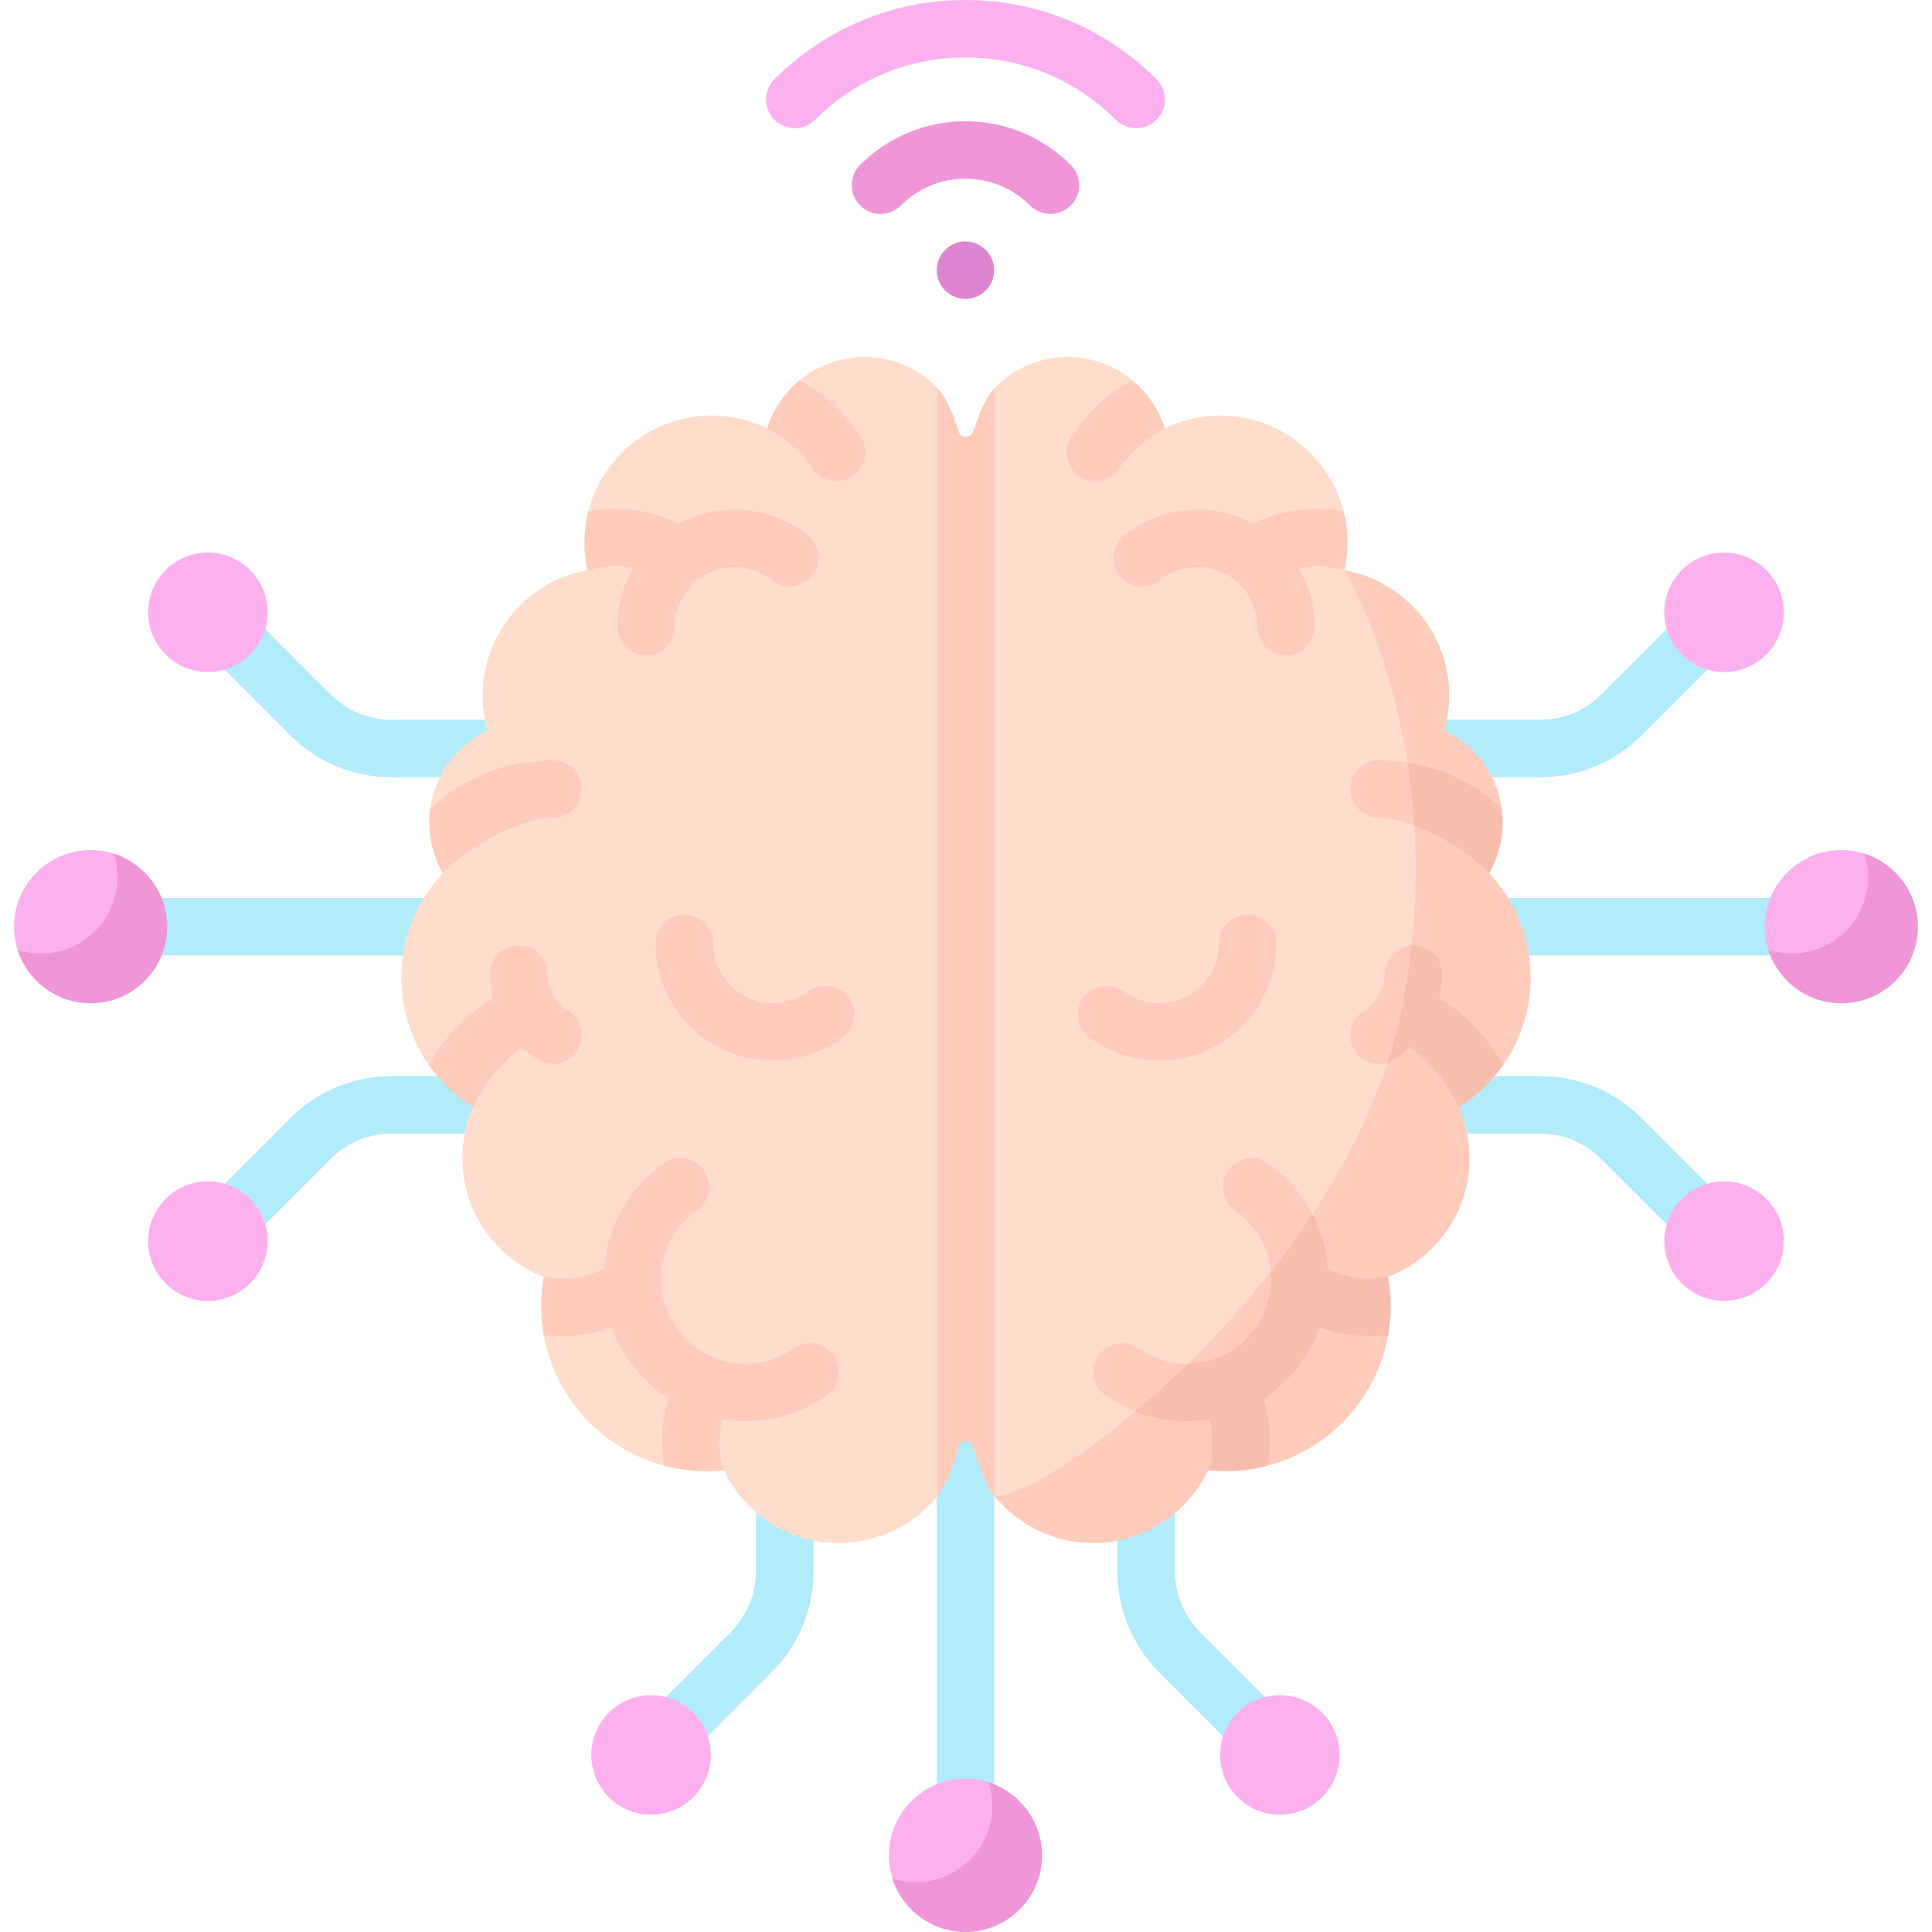 <svg id="Capa_1" enable-background="new 0 0 512 512" height="512" viewBox="0 0 512 512" width="512" xmlns="http://www.w3.org/2000/svg"><g><g><g><path d="m171.865 472.692c-1.949 0-3.897-.744-5.384-2.23-2.974-2.973-2.974-7.795 0-10.768l27.178-27.178c4.315-4.315 6.691-10.05 6.691-16.152v-36.663c0-4.205 3.409-7.614 7.614-7.614s7.614 3.409 7.614 7.614v36.663c0 10.168-3.96 19.729-11.151 26.919l-27.178 27.178c-1.487 1.487-3.435 2.231-5.384 2.231z" fill="#b2ebf9"/></g><g><path d="m255.857 503.777c-4.205 0-7.614-3.409-7.614-7.614v-116.462c0-4.205 3.409-7.614 7.614-7.614s7.614 3.409 7.614 7.614v116.461c0 4.206-3.409 7.615-7.614 7.615z" fill="#b2ebf9"/></g><circle cx="172.536" cy="465.078" fill="#fcb1ee" r="15.837"/><g><path d="m339.849 472.692c1.949 0 3.897-.744 5.384-2.23 2.974-2.973 2.974-7.795 0-10.768l-27.178-27.178c-4.315-4.315-6.691-10.05-6.691-16.152v-36.663c0-4.205-3.409-7.614-7.614-7.614s-7.614 3.409-7.614 7.614v36.663c0 10.168 3.96 19.729 11.151 26.919l27.178 27.178c1.487 1.487 3.435 2.231 5.384 2.231z" fill="#b2ebf9"/></g><circle cx="339.178" cy="465.078" fill="#fcb1ee" r="15.837"/><g><path d="m55.091 336.525c-1.949 0-3.897-.744-5.384-2.23-2.974-2.973-2.974-7.795 0-10.768l27.178-27.178c7.191-7.191 16.751-11.151 26.919-11.151h62.043c4.205 0 7.614 3.409 7.614 7.614s-3.409 7.614-7.614 7.614h-62.043c-6.101 0-11.837 2.376-16.152 6.691l-27.178 27.178c-1.486 1.486-3.434 2.23-5.383 2.23z" fill="#b2ebf9"/></g><g><path d="m165.848 205.981h-62.043c-10.168 0-19.729-3.96-26.919-11.151l-27.178-27.178c-2.974-2.973-2.974-7.794 0-10.768 2.973-2.973 7.795-2.973 10.768 0l27.178 27.178c4.315 4.315 10.05 6.691 16.152 6.691h62.043c4.205 0 7.614 3.409 7.614 7.614-.001 4.205-3.41 7.614-7.615 7.614z" fill="#b2ebf9"/></g><g><path d="m156.206 253.204h-131.69c-4.205 0-7.614-3.409-7.614-7.614s3.409-7.614 7.614-7.614h131.69c4.205 0 7.614 3.409 7.614 7.614s-3.409 7.614-7.614 7.614z" fill="#b2ebf9"/></g><circle cx="55.091" cy="328.911" fill="#fcb1ee" r="15.837"/><path d="m24.025 225.285c2.103 0 4.187.34 6.095.934 8.265 2.571 12.179 10.259 12.179 19.37 0 11.214-7.06 18.274-18.274 18.274-9.069 0-16.746-3.916-19.352-12.121-.617-1.941-.952-4.008-.952-6.153 0-11.213 9.09-20.304 20.304-20.304z" fill="#fcb1ee"/><path d="m30.12 226.219c.617 1.941 1.012 4.027 1.012 6.173 0 11.214-9.09 20.304-20.304 20.304-2.145 0-4.213-.337-6.155-.954 2.607 8.205 10.284 14.151 19.352 14.151 11.214 0 20.304-9.091 20.304-20.304 0-9.068-6.004-16.763-14.209-19.37z" fill="#ef97d6"/><circle cx="55.091" cy="162.268" fill="#fcb1ee" r="15.837"/><g><path d="m408.185 205.981h-62.043c-4.205 0-7.614-3.409-7.614-7.614s3.409-7.614 7.614-7.614h62.043c6.101 0 11.837-2.376 16.152-6.691l27.178-27.178c2.973-2.973 7.794-2.973 10.768 0s2.974 7.794 0 10.768l-27.178 27.178c-7.191 7.191-16.751 11.151-26.92 11.151z" fill="#b2ebf9"/></g><g><path d="m456.899 336.525c-1.949 0-3.897-.744-5.384-2.23l-27.178-27.178c-4.315-4.315-10.05-6.691-16.152-6.691h-62.043c-4.205 0-7.614-3.409-7.614-7.614s3.409-7.614 7.614-7.614h62.043c10.168 0 19.729 3.96 26.919 11.151l27.178 27.178c2.974 2.973 2.974 7.794 0 10.768-1.486 1.486-3.434 2.23-5.383 2.23z" fill="#b2ebf9"/></g><g><path d="m487.484 253.204h-131.69c-4.205 0-7.614-3.409-7.614-7.614s3.409-7.614 7.614-7.614h131.69c4.205 0 7.614 3.409 7.614 7.614s-3.409 7.614-7.614 7.614z" fill="#b2ebf9"/></g><g fill="#fcb1ee"><circle cx="456.899" cy="162.268" r="15.837"/><circle cx="456.899" cy="328.911" r="15.837"/><path d="m255.857 471.392c2.103 0 4.188.34 6.095.934 8.265 2.571 12.179 10.259 12.179 19.37 0 11.214-7.06 18.274-18.274 18.274-9.069 0-16.746-3.916-19.352-12.121-.617-1.941-.952-4.008-.952-6.153 0-11.214 9.09-20.304 20.304-20.304z"/></g><path d="m261.952 472.325c.617 1.941 1.012 4.027 1.012 6.173 0 11.214-9.09 20.304-20.304 20.304-2.145 0-4.213-.337-6.155-.954 2.607 8.205 10.284 14.151 19.352 14.151 11.214 0 20.304-9.091 20.304-20.304 0-9.067-6.004-16.763-14.209-19.37z" fill="#ef97d6"/><path d="m487.975 225.285c2.103 0 4.188.34 6.095.934 8.265 2.571 12.179 10.259 12.179 19.37 0 11.214-7.06 18.274-18.274 18.274-9.069 0-16.746-3.916-19.352-12.121-.617-1.941-.952-4.008-.952-6.153 0-11.213 9.091-20.304 20.304-20.304z" fill="#fcb1ee"/><path d="m494.07 226.219c.617 1.941 1.012 4.027 1.012 6.173 0 11.214-9.09 20.304-20.304 20.304-2.145 0-4.213-.337-6.155-.954 2.607 8.205 10.284 14.151 19.352 14.151 11.214 0 20.304-9.091 20.304-20.304 0-9.068-6.004-16.763-14.209-19.37z" fill="#ef97d6"/></g><g><path d="m248.391 396.549c-6.183 7.553-15.573 12.375-26.09 12.375-13.451 0-25.065-7.888-30.465-19.289-1.513.162-7.435-2.992-8.988-2.992-3.898 0-3.275 2.728-6.869 1.773-16.283-4.315-28.841-17.776-31.856-34.557-.457-2.528 1.973-4.624 1.973-7.284 0-2.609-2.42-5.68-1.984-8.168-12.619-4.873-21.572-17.106-21.572-31.441 0-4.721.964-9.198 2.71-13.269.041-.091.091-.193.132-.294-2.294-1.435-3.205-4.938-5.16-6.791-1.973-1.87-4.985-2.092-6.546-4.326-4.609-6.558-7.319-14.558-7.319-23.187 0-10.721 4.182-20.466 10.994-27.705-2.274-3.949.16-6.427.16-11.31 0-1.259-3.653-4.608-3.48-5.826 1.259-9.167 7.137-16.863 15.207-20.67-.853-2.964-1.309-6.081-1.309-9.309 0-16.588 11.979-30.365 27.755-33.177-.518-2.345 2.649-5.042 2.649-7.549 0-2.883-3.075-5.415-2.395-8.085 3.716-14.568 16.923-25.349 32.658-25.349 5.279 0 10.263 1.218 14.71 3.381.773-2.469 5.42-1.538 6.829-3.644 1.441-2.153-.343-7.333 1.638-8.986 4.68-3.908 10.7-6.254 17.268-6.254 7.594 0 14.456 3.137 19.349 8.193 4.721 4.843 4.568 31.766 4.568 39.075v223.181c.001 8.094.184 25.677-4.567 31.484z" fill="#fdc"/><g fill="#ffcbbb"><path d="m154.162 209.103c0 4.213-3.411 7.614-7.614 7.614-9.035 0-23.004 8.142-29.196 14.68-2.274-3.949-3.583-8.528-3.583-13.411 0-1.259.091-2.508.264-3.726 8.842-8.264 20.273-12.771 32.516-12.771 4.202 0 7.613 3.411 7.613 7.614z"/><path d="m153.076 278.289c-1.442 2.355-3.939 3.655-6.507 3.655-1.35 0-2.721-.365-3.959-1.117-1.553-.944-2.985-2.041-4.284-3.239-6.609 4.284-11.664 12.873-12.943 15.817-4.609-2.883-8.599-6.67-11.705-11.116 3.035-5.716 8.751-12.69 16.943-17.837-.497-2.041-.761-4.162-.761-6.335 0-4.203 3.401-7.614 7.614-7.614 4.203 0 7.614 3.411 7.614 7.614 0 4 2.041 7.624 5.451 9.715 3.593 2.183 4.72 6.873 2.537 10.457z"/><path d="m225.885 126.283c-1.279.843-2.721 1.239-4.152 1.239-2.487 0-4.924-1.218-6.385-3.452-2.802-4.294-8.396-8.751-12.04-10.568 1.563-4.995 4.548-9.36 8.466-12.629.173.071.335.142.497.223 6.071 3.015 11.543 8.081 15.827 14.649 2.304 3.523 1.309 8.234-2.213 10.538z"/><path d="m215.236 152.557c-2.629 3.289-7.421 3.817-10.7 1.188-2.832-2.264-6.254-3.462-9.888-3.462-8.731 0-15.827 7.106-15.827 15.837 0 4.203-3.411 7.614-7.614 7.614-4.213 0-7.614-3.411-7.614-7.614 0-5.655 1.523-10.964 4.172-15.533-1.756-.355-3.563-.538-5.37-.538-1.655 0-4.893.69-6.71 1.056-.518-2.345-.792-4.771-.792-7.279 0-2.883.365-5.685 1.046-8.355 1.959-.355 4.142-.65 6.457-.65 6.122 0 12.131 1.35 17.644 3.898 4.355-2.335 9.33-3.665 14.609-3.665 7.035 0 13.918 2.416 19.4 6.802 3.288 2.63 3.816 7.422 1.187 10.701z"/><path d="m214.22 262.723c-2.738 2.032-5.995 3.106-9.419 3.106-8.729 0-15.831-7.102-15.831-15.832 0-4.206-3.408-7.614-7.614-7.614-4.205 0-7.614 3.408-7.614 7.614 0 17.126 13.933 31.06 31.059 31.06 6.717 0 13.112-2.112 18.494-6.106 3.377-2.506 4.083-7.275 1.576-10.652-2.506-3.377-7.276-4.082-10.651-1.576z"/><path d="m219.022 369.829c-6.335 4.446-13.786 6.792-21.542 6.792-2.081 0-4.132-.183-6.121-.508-.426 1.888-.67 3.817-.67 5.787 0 3.025.142 4.944 1.147 7.736-1.513.162-3.035.244-4.589.244-3.898 0-7.675-.508-11.269-1.462-.345-2.142-.518-4.315-.518-6.518 0-3.878.528-7.675 1.584-11.35-6.781-4.426-12.06-10.974-14.862-18.7-4.213 1.462-8.659 2.244-13.197 2.244-1.696 0-3.32-.071-4.863-.233-.457-2.528-.69-5.137-.69-7.797 0-2.609.244-5.167.68-7.655 1.218.142 3.441.457 4.873.457 3.878 0 7.644-.893 11.065-2.589.843-11.167 6.639-21.461 15.888-27.959 3.441-2.406 8.192-1.574 10.609 1.868 2.416 3.441 1.584 8.182-1.858 10.599-5.969 4.183-9.522 11.025-9.522 18.294 0 12.304 10.01 22.314 22.314 22.314 4.619 0 9.035-1.391 12.791-4.03 3.452-2.416 8.193-1.584 10.609 1.858s1.582 8.192-1.859 10.608z"/></g><path d="m263.609 396.549c6.182 7.553 15.602 8.704 26.119 8.704 13.451 0 22.467-7.041 27.867-18.441 1.513.162 14.344-1.56 17.938-2.515 16.283-4.315 25.654-13.435 28.669-30.216.457-2.528 2.111-15.747 1.674-18.234 12.619-4.873 21.291-15.674 21.291-30.009 0-4.721-2.402-8.362-4.148-12.433-.041-.091 18.825-27.806 18.825-36.435 0-10.721-2.333-18.335-9.145-25.573 2.274-3.949 2.939-16.882 2.766-18.1-1.259-9.167-6.85-15.64-14.92-19.447.853-2.964.754-8.004.754-11.232 0-16.588-16.345-29.506-24.995-31.512.518-2.345-2.649-5.042-2.649-7.549 0-2.883 3.075-5.415 2.395-8.085-3.716-14.568-16.923-25.349-32.658-25.349-5.279 0-10.263 1.218-14.71 3.381-.773-2.469-5.42-1.538-6.829-3.644-1.441-2.153.343-7.333-1.638-8.986-4.68-3.908-10.7-6.254-17.268-6.254-7.594 0-14.446 3.137-19.34 8.193-4.721 4.843-4.578 31.766-4.578 39.075v223.181c.002 8.09-.171 25.673 4.58 31.48z" fill="#fdc"/><path d="m389.45 306.968c0-4.721-.964-9.198-2.71-13.269-.041-.091-.091-.193-.132-.294 2.294-1.435 3.205-4.938 5.16-6.791 1.973-1.87 4.985-2.092 6.546-4.326 4.609-6.558 7.319-14.558 7.319-23.187 0-10.721-4.182-20.466-10.994-27.705 2.274-3.949-.16-6.427-.16-11.31 0-1.259 3.652-4.608 3.48-5.826-1.259-9.167-7.137-16.863-15.207-20.67.853-2.964 1.31-6.081 1.31-9.309 0-16.588-11.979-30.365-27.755-33.177 0 0 28.751 47.424 15.272 115.839-13.749 69.782-92.357 129.605-107.968 129.605 6.183 7.553 15.563 12.375 26.08 12.375 13.451 0 25.065-7.888 30.465-19.289 1.513.162 7.435-2.992 8.988-2.992 3.898 0 3.275 2.728 6.869 1.773 16.283-4.315 28.841-17.776 31.856-34.557.457-2.528-1.973-4.624-1.973-7.284 0-2.609 2.42-5.68 1.984-8.168 12.617-4.87 21.57-17.103 21.57-31.438z" fill="#ffcbbb"/><path d="m357.828 209.103c0 4.213 3.411 7.614 7.614 7.614 2.776 0 6.021.767 9.36 2.022 7.528 2.829 13.943 5.452 18.233 9.981 2.274-3.949 3.018-5.595 3.018-10.478 0-1.259.649-4.045.476-5.263-7.001-6.543-14.195-9.438-23.56-10.899-2.463-.384-4.978-.592-7.528-.592-4.202.001-7.613 3.412-7.613 7.615z" fill="#ffcbbb"/><path d="m398.222 217.986c0-1.259-.091-2.508-.264-3.726-7.001-6.543-15.624-10.719-24.988-12.18.821 5.227 1.459 10.787 1.833 16.658 7.529 2.828 15.546 8.128 19.836 12.658 2.273-3.948 3.583-8.527 3.583-13.41z" fill="#f7bdad"/><path d="m358.914 278.289c1.442 2.355 3.939 3.655 6.507 3.655 1.35 0 2.721-.365 3.959-1.117 1.553-.944 2.985-2.041 4.284-3.239 6.609 4.284 11.033 11.564 12.312 14.508 4.609-2.883 8.543-6.593 11.65-11.04-3.035-5.716-8.064-11.458-16.257-16.605.497-2.041.761-4.162.761-6.335 0-4.203-3.401-7.614-7.614-7.614-4.203 0-7.614 3.411-7.614 7.614 0 4-2.041 7.624-5.452 9.715-3.592 2.184-4.719 6.874-2.536 10.458z" fill="#ffcbbb"/><path d="m398.313 282.289c-3.035-5.716-8.751-12.69-16.943-17.837.497-2.041.761-4.162.761-6.335 0-4.203-3.401-7.614-7.614-7.614-.148 0-.287.004-.434.012-.577 5.323-1.4 10.808-2.507 16.429-.971 4.931-2.27 9.823-3.844 14.636.567-.182 1.118-.431 1.648-.753 1.553-.944 2.985-2.041 4.284-3.239 6.609 4.284 11.664 12.873 12.943 15.817 4.61-2.883 8.6-6.67 11.706-11.116z" fill="#f7bdad"/><path d="m286.106 126.283c1.279.843 2.721 1.239 4.152 1.239 2.487 0 4.924-1.218 6.385-3.452 2.802-4.294 8.396-8.751 12.04-10.568-1.563-4.995-4.548-9.36-8.466-12.629-.173.071-.335.142-.497.223-6.071 3.015-11.543 8.081-15.827 14.649-2.305 3.523-1.31 8.234 2.213 10.538z" fill="#ffcbbb"/><path d="m296.755 152.557c2.629 3.289 7.421 3.817 10.7 1.188 2.832-2.264 6.254-3.462 9.888-3.462 8.731 0 15.827 7.106 15.827 15.837 0 4.203 3.411 7.614 7.614 7.614 4.213 0 7.614-3.411 7.614-7.614 0-5.655-1.523-10.964-4.172-15.533 1.756-.355 3.563-.538 5.37-.538 1.655 0 4.893.69 6.71 1.056.518-2.345.792-4.771.792-7.279 0-2.883-.365-5.685-1.046-8.355-1.959-.355-4.142-.65-6.457-.65-6.122 0-12.131 1.35-17.644 3.898-4.355-2.335-9.33-3.665-14.609-3.665-7.035 0-13.918 2.416-19.4 6.802-3.289 2.63-3.816 7.422-1.187 10.701z" fill="#ffcbbb"/><path d="m297.77 262.723c2.738 2.032 5.995 3.106 9.419 3.106 8.729 0 15.831-7.102 15.831-15.832 0-4.206 3.408-7.614 7.614-7.614s7.614 3.408 7.614 7.614c0 17.126-13.933 31.06-31.059 31.06-6.717 0-13.112-2.112-18.494-6.106-3.377-2.506-4.083-7.275-1.576-10.652 2.506-3.377 7.276-4.082 10.651-1.576z" fill="#ffcbbb"/><path d="m292.968 369.829c2.477 1.739 5.125 3.156 7.896 4.238 4.314 1.684 8.924 2.554 13.646 2.554 2.081 0 4.132-.183 6.121-.508.426 1.888.67 3.817.67 5.787 0 3.025.363 3.334-.642 6.126 1.513.162 3.764.63 5.318.63 3.898 0 6.643-.7 10.237-1.654.345-2.142.315-2.899.315-5.102 0-3.878-.528-7.675-1.584-11.35 6.781-4.426 12.06-10.974 14.862-18.7 4.213 1.462 8.659 2.244 13.197 2.244 1.695 0 1.777.091 3.32-.071.457-2.528 1.401-5.289 1.401-7.949 0-2.609-.629-5.035-1.066-7.523-1.218.142-2.223.315-3.655.315-3.878 0-7.644-.893-11.065-2.589-.386-5.111-1.809-10.039-4.126-14.504-2.746-5.291-6.746-9.931-11.762-13.455-3.441-2.406-8.192-1.574-10.609 1.868-2.416 3.441-1.584 8.182 1.858 10.599 5.413 3.793 8.839 9.773 9.431 16.275.061.668.092 1.341.092 2.019 0 12.207-9.852 22.155-22.021 22.312-.097.001-.195.002-.292.002-4.619 0-9.035-1.391-12.791-4.03-3.452-2.416-8.193-1.584-10.609 1.858-2.416 3.441-1.583 8.192 1.858 10.608z" fill="#ffcbbb"/><path d="m314.802 361.391c-4.712 4.608-9.41 8.856-13.944 12.674 4.314 1.684 8.929 2.556 13.652 2.556 2.081 0 4.132-.183 6.121-.508.426 1.888.67 3.817.67 5.787 0 3.025-.142 4.944-1.147 7.736 1.513.162 3.035.244 4.589.244 3.898 0 7.675-.508 11.269-1.462.345-2.142.518-4.315.518-6.518 0-3.878-.528-7.675-1.584-11.35 6.781-4.426 12.06-10.974 14.862-18.7 4.213 1.462 8.659 2.244 13.197 2.244 1.696 0 3.32-.071 4.863-.233.457-2.528.69-5.137.69-7.797 0-2.609-.244-5.167-.68-7.655-1.218.142-3.441.457-4.873.457-3.878 0-7.644-.893-11.065-2.589-.386-5.111-1.809-10.039-4.126-14.504-3.498 5.289-7.22 10.397-11.082 15.287.061.668.092 1.341.092 2.019 0 12.206-9.852 22.154-22.022 22.312z" fill="#f7bdad"/><g><path d="m263.609 102.812v293.737c-2.419-2.956-4.339-8.431-5.65-13.094-.557-1.979-3.352-1.979-3.908 0-1.311 4.663-3.241 10.137-5.66 13.094v-293.737c2.423 2.485 4.364 7.364 5.68 11.524.599 1.893 3.269 1.893 3.867 0 1.317-4.16 3.248-9.039 5.671-11.524z" fill="#ffcbbb"/></g></g><g><g><path d="m203.007 26.371c0-1.951.745-3.901 2.235-5.388 13.553-13.532 31.528-20.983 50.615-20.983s37.062 7.451 50.615 20.982c2.977 2.97 2.981 7.791.009 10.768-2.971 2.976-7.792 2.98-10.768.009-10.678-10.66-24.832-16.531-39.856-16.531s-29.178 5.871-39.856 16.531c-2.976 2.971-7.797 2.967-10.768-.009-1.484-1.486-2.226-3.433-2.226-5.379z" fill="#fcb1ee"/></g><g><path d="m225.717 49.081c0-1.951.745-3.901 2.235-5.388 7.464-7.451 17.374-11.555 27.905-11.555s20.441 4.104 27.905 11.555c2.976 2.971 2.981 7.792.009 10.768-2.971 2.976-7.792 2.98-10.768.009-4.589-4.581-10.678-7.104-17.146-7.104s-12.557 2.523-17.146 7.104c-2.976 2.971-7.796 2.967-10.768-.009-1.484-1.487-2.226-3.433-2.226-5.38z" fill="#ef97d6"/></g></g><circle cx="255.856" cy="71.603" fill="#dd85d1" r="7.614"/></g></svg>